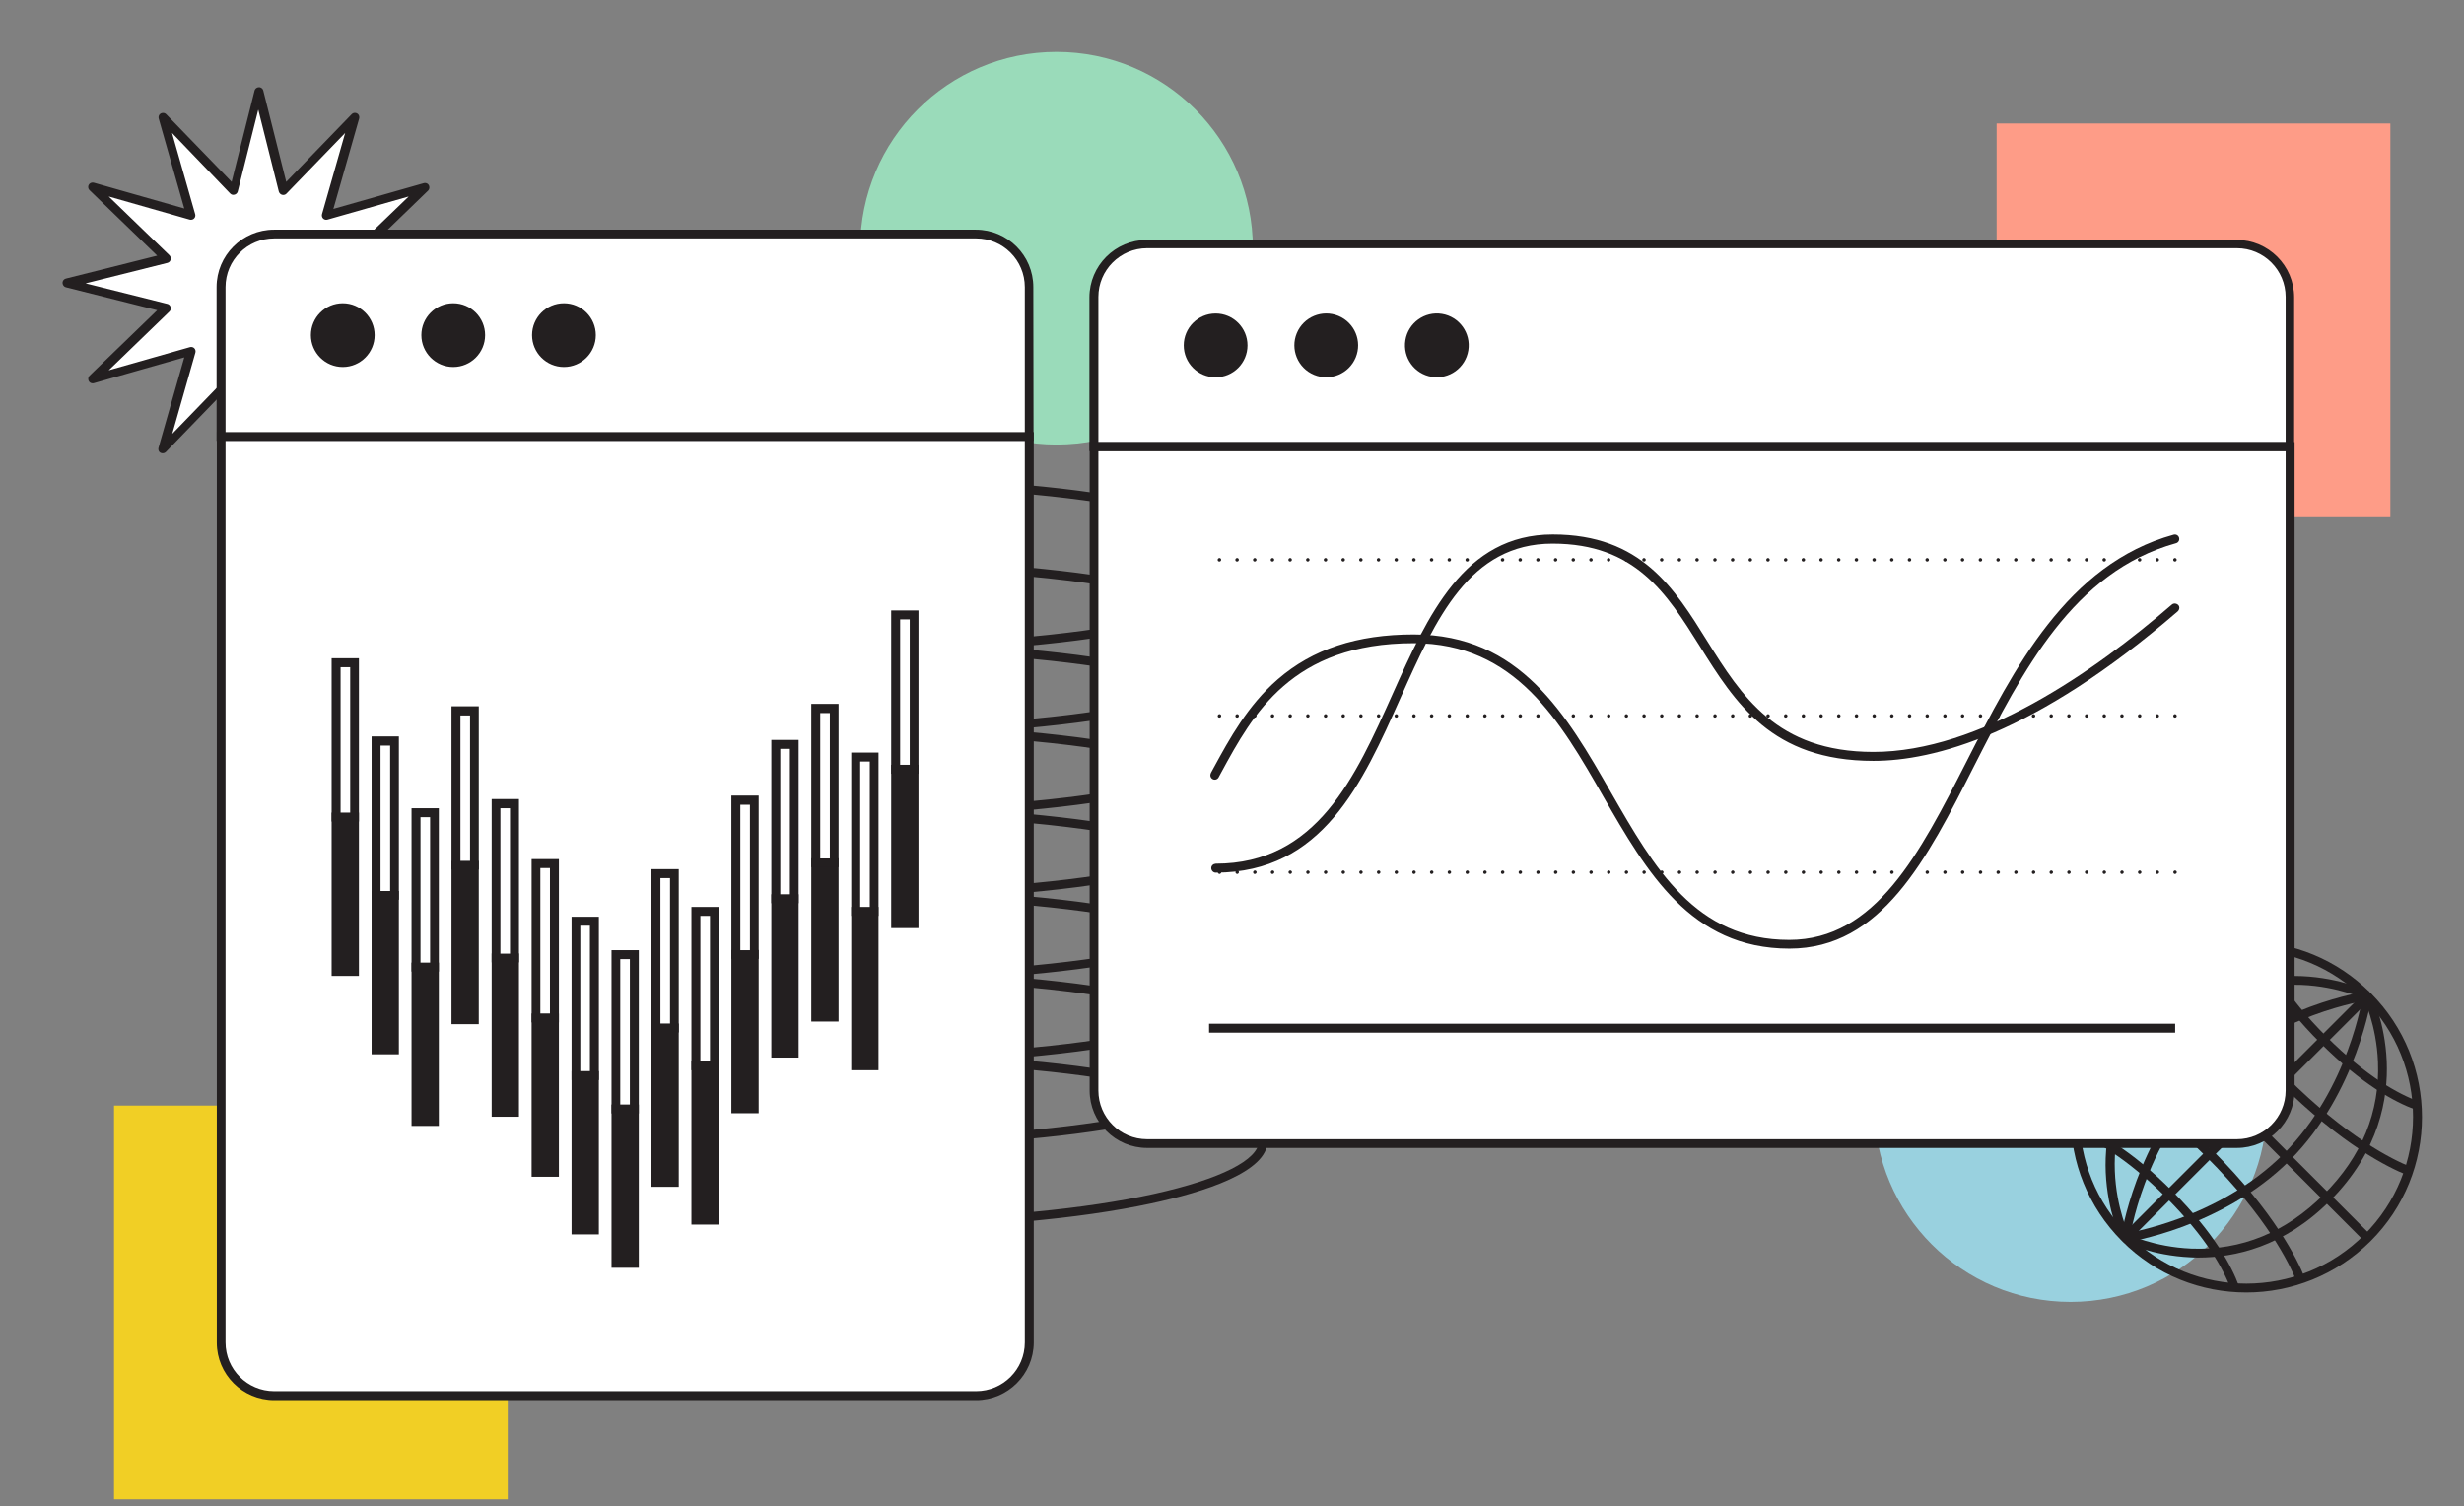 <?xml version="1.0" encoding="UTF-8"?><svg id="Calque_1" xmlns="http://www.w3.org/2000/svg" viewBox="0 0 1128.6 690"><rect x="0" y="0" width="1128.6" height="690" fill="#808080" stroke="none"/><defs><style>.cls-1{fill:#f1cf25;}.cls-2{fill:#fff;}.cls-3{fill:#fe9c87;}.cls-4{fill:#231f20;}.cls-5{fill:#9adbba;}.cls-6{fill:#99d1df;}</style></defs><rect class="cls-1" x="52.23" y="506.4" width="180.34" height="180.34"/><rect class="cls-3" x="914.53" y="56.56" width="180.34" height="180.34"/><circle class="cls-5" cx="483.93" cy="113.7" r="89.93"/><circle class="cls-6" cx="948.4" cy="506.4" r="89.93"/><path class="cls-2" d="m118.5,42l11.3,45.3,32.5-33.6-12.8,44.9,44.9-12.8-33.6,32.5,45.3,11.3-45.3,11.4,33.6,32.5-44.9-12.8,12.8,44.9-32.5-33.6-11.3,45.3-11.4-45.3-32.5,33.6,12.8-44.9-44.9,12.8,33.6-32.5-45.3-11.3,45.3-11.3-33.6-32.6,44.9,12.8-12.8-44.9,32.5,33.6,11.4-45.3Z"/><path class="cls-4" d="m118.5,219.4c-.9,0-1.7-.6-2-1.5l-10.5-41.9-30,31c-.8.8-2.1.8-2.9.1-.5-.5-.7-1.3-.5-2l11.8-41.4-41.4,11.8c-1.1.3-2.2-.3-2.5-1.4-.2-.7,0-1.5.5-2l31-30-41.8-10.5c-1.1-.3-1.7-1.4-1.5-2.5.2-.7.7-1.3,1.5-1.5l41.8-10.5-31-30c-.8-.8-.8-2.1,0-2.9.5-.5,1.3-.7,2-.5l41.4,11.8-11.7-41.2c-.3-1.1.3-2.2,1.4-2.5.7-.2,1.5,0,2,.5l30,31,10.5-41.8c.3-1.1,1.4-1.7,2.5-1.5.7.2,1.3.7,1.5,1.5l10.5,41.8,30-31c.8-.8,2.1-.8,2.9,0,.5.5.7,1.3.5,2l-11.8,41.4,41.4-11.8c1.1-.3,2.2.3,2.5,1.4.2.7,0,1.5-.5,2l-31,30,41.8,10.5c1.1.3,1.7,1.4,1.5,2.5-.2.7-.7,1.3-1.5,1.5l-41.8,10.5,31,30c.8.8.8,2.1,0,2.9-.5.5-1.3.7-2,.5l-41.4-11.8,11.8,41.4c.3,1.1-.3,2.2-1.4,2.5-.7.2-1.5,0-2-.5l-30-31-10.5,41.8c-.4.6-1.2,1.3-2.1,1.3h0Zm-11.4-49.4c.9,0,1.7.6,2,1.5l9.4,37.5,9.4-37.5c.3-1.1,1.4-1.7,2.5-1.5.4.1.7.3,1,.6l26.9,27.8-10.6-37.2c-.3-1.1.3-2.2,1.4-2.5.4-.1.8-.1,1.1,0l37.2,10.6-27.8-26.9c-.8-.8-.8-2.1-.1-2.9.3-.3.6-.5,1-.6l37.5-9.4-37.5-9.4c-1.1-.3-1.7-1.4-1.5-2.5.1-.4.3-.7.6-1l27.6-26.6-37.2,10.6c-1.1.3-2.2-.3-2.5-1.4-.1-.4-.1-.7,0-1.1l10.6-37.2-26.9,27.8c-.8.8-2.1.8-2.9,0-.3-.3-.5-.6-.6-1l-9.4-37.5-9.4,37.5c-.3,1.1-1.4,1.7-2.5,1.5-.4-.1-.7-.3-1-.6l-26.6-27.7,10.6,37.2c.3,1.1-.3,2.2-1.4,2.5-.4.1-.8.1-1.1,0l-37.1-10.6,27.8,26.9c.8.8.8,2.1.1,2.9-.3.3-.6.5-1,.6l-37.5,9.4,37.5,9.4c1.1.3,1.7,1.4,1.5,2.5-.1.4-.3.7-.6,1l-27.8,26.9,37.2-10.6c1.1-.3,2.2.3,2.5,1.4.1.4.1.7,0,1.1l-10.6,37.2,26.9-27.8c.2-.7.8-.9,1.3-.9Z"/><path class="cls-4" d="m402.3,374c-47.2,0-91.6-3.9-125.1-11.1-24.3-5.2-53.2-14.4-53.2-28.6s28.9-23.4,53.2-28.6c33.4-7.1,77.8-11.1,125.1-11.1s91.6,3.9,125.1,11.1c24.3,5.2,53.2,14.4,53.2,28.6s-29,23.4-53.2,28.6c-33.5,7.2-77.9,11.1-125.1,11.1h0Zm0-75.3c-104.3,0-174.3,18.4-174.3,35.7s70,35.6,174.3,35.6,174.3-18.4,174.3-35.6-70.1-35.7-174.3-35.7h0Z"/><path class="cls-4" d="m402.3,411.7c-47.2,0-91.6-3.9-125.1-11.1-24.3-5.2-53.2-14.4-53.2-28.6s28.9-23.4,53.2-28.6c33.4-7.1,77.8-11.1,125.1-11.1s91.6,3.9,125.1,11.1c24.3,5.2,53.2,14.4,53.2,28.6s-29,23.4-53.2,28.6c-33.5,7.2-77.9,11.1-125.1,11.1Zm0-75.3c-104.3,0-174.3,18.4-174.3,35.6s70,35.6,174.3,35.6,174.3-18.4,174.3-35.6c-.1-17.2-70.1-35.6-174.3-35.6h0Zm0-37.7c-47.2,0-91.6-3.9-125.1-11.1-24.3-5.2-53.2-14.4-53.2-28.6s28.9-23.4,53.2-28.6c33.4-7.1,77.8-11.1,125.1-11.1s91.6,3.9,125.1,11.1c24.3,5.2,53.2,14.4,53.2,28.6s-29,23.4-53.2,28.6c-33.5,7.2-77.9,11.1-125.1,11.1Zm0-75.3c-104.3,0-174.3,18.4-174.3,35.6s70,35.6,174.3,35.6,174.3-18.4,174.3-35.6c-.1-17.2-70.1-35.6-174.3-35.6h0Z"/><path class="cls-4" d="m402.3,336.4c-47.2,0-91.6-3.9-125.1-11.1-24.3-5.2-53.2-14.4-53.2-28.6s28.9-23.4,53.2-28.6c33.4-7.1,77.8-11.1,125.1-11.1s91.6,3.9,125.1,11.1c24.3,5.2,53.2,14.4,53.2,28.6s-29,23.4-53.2,28.6c-33.5,7.1-77.9,11.1-125.1,11.1Zm0-75.3c-104.3,0-174.3,18.4-174.3,35.6s70,35.6,174.3,35.6,174.3-18.4,174.3-35.6c-.1-17.2-70.1-35.6-174.3-35.6h0Zm0,188.2c-47.2,0-91.6-3.9-125.1-11.1-24.3-5.2-53.2-14.4-53.2-28.6s28.9-23.4,53.2-28.6c33.4-7.1,77.8-11.1,125.1-11.1s91.6,3.9,125.1,11.1c24.3,5.2,53.2,14.4,53.2,28.6s-29,23.4-53.2,28.6c-33.5,7.2-77.9,11.1-125.1,11.1Zm0-75.3c-104.3,0-174.3,18.5-174.3,35.7s70,35.6,174.3,35.6,174.3-18.4,174.3-35.6c-.1-17.2-70.1-35.7-174.3-35.7h0Z"/><path class="cls-4" d="m402.3,487c-47.2,0-91.6-3.9-125.1-11.1-24.3-5.2-53.2-14.4-53.2-28.6s28.9-23.4,53.2-28.6c33.4-7.1,77.8-11.1,125.1-11.1s91.6,3.9,125.1,11.1c24.3,5.2,53.2,14.4,53.2,28.6s-29,23.4-53.2,28.6c-33.5,7.2-77.9,11.1-125.1,11.1Zm0-75.3c-104.3,0-174.3,18.4-174.3,35.6s70,35.6,174.3,35.6,174.3-18.4,174.3-35.6-70.1-35.6-174.3-35.6h0Z"/><path class="cls-4" d="m402.3,524.6c-47.2,0-91.6-3.9-125.1-11.1-24.3-5.2-53.2-14.4-53.2-28.6s28.9-23.4,53.2-28.6c33.4-7.1,77.8-11.1,125.1-11.1s91.6,3.9,125.1,11.1c24.3,5.2,53.2,14.4,53.2,28.6s-29,23.4-53.2,28.6c-33.5,7.2-77.9,11.1-125.1,11.1Zm0-75.3c-104.3,0-174.3,18.5-174.3,35.7s70,35.6,174.3,35.6,174.3-18.4,174.3-35.6c-.1-17.2-70.1-35.7-174.3-35.7h0Z"/><path class="cls-4" d="m402.3,562.3c-47.2,0-91.6-3.9-125.1-11.1-24.3-5.2-53.2-14.4-53.2-28.6s28.9-23.4,53.2-28.6c33.4-7.1,77.8-11.1,125.1-11.1s91.6,3.9,125.1,11.1c24.3,5.2,53.2,14.4,53.2,28.6s-29,23.4-53.2,28.6c-33.5,7.2-77.9,11.1-125.1,11.1Zm0-75.3c-104.3,0-174.3,18.4-174.3,35.6s70,35.6,174.3,35.6,174.3-18.4,174.3-35.6c-.1-17.2-70.1-35.6-174.3-35.6h0Z"/><path class="cls-4" d="m972,457.6l2.9-2.9,110.9,110.9-2.9,2.9-110.9-110.9Z"/><path class="cls-4" d="m972,565.6l110.9-110.9,2.9,2.9-110.9,110.9-2.9-2.9Z"/><path class="cls-4" d="m973.7,569l-.6-4c.4-.1,42.7-6.3,72.8-36.4,30.1-30.1,36.3-72.3,36.4-72.8l4,.6c-.1.4-6.5,44-37.5,75.1-31.1,31-74.6,37.5-75.1,37.5h0Z"/><path class="cls-4" d="m1028.9,592c-20.6,0-41.2-7.8-56.9-23.5-31.4-31.4-31.4-82.4,0-113.7,15.2-15.2,35.4-23.6,56.9-23.6s41.7,8.4,56.9,23.6c31.4,31.4,31.4,82.4,0,113.7-15.7,15.6-36.3,23.5-56.9,23.5h0Zm0-156.8c-20.4,0-39.6,7.9-54,22.4-29.8,29.8-29.8,78.2,0,108s78.2,29.8,108,0,29.8-78.2,0-108c-14.4-14.4-33.6-22.4-54-22.4Z"/><path class="cls-4" d="m1007,576c-1.2,0-2.4,0-3.6-.1-17.9-.8-30.3-6.9-30.9-7.1l1.8-3.6c.1.1,12.3,6,29.4,6.7,22.9.9,43.3-7.4,60.7-24.8,17.4-17.4,25.7-37.8,24.8-60.7-.7-17.1-6.6-29.3-6.7-29.4l3.6-1.8c.3.5,6.3,12.9,7.1,30.9.7,16.6-3.2,41.1-26,63.9-21.1,21.2-43.8,26-60.2,26Z"/><path class="cls-4" d="m975.5,567.3l-4-.6c.1-.4,6.5-44,37.5-75.1,31.1-31.1,74.6-37.5,75.1-37.5l.6,4c-.4.1-42.7,6.3-72.8,36.4-30.1,30.1-36.4,72.4-36.4,72.8Z"/><path class="cls-4" d="m971.6,567.9c-.3-.5-6.3-12.9-7.1-30.9-.7-16.6,3.2-41.1,26-63.9s47.3-26.7,63.9-26c17.9.8,30.3,6.9,30.9,7.1l-1.8,3.6c-.1-.1-12.3-6-29.4-6.7-22.8-.9-43.3,7.4-60.7,24.8-41.6,41.6-18.3,89.6-18.1,90.1l-3.7,1.9Z"/><path class="cls-4" d="m1051.8,586.7c-3.1-7.8-13.4-29.1-41.2-56.8-27.8-27.8-49-38.1-56.8-41.2l1.5-3.8c8.1,3.2,29.9,13.8,58.2,42.1s38.9,50.1,42.1,58.2l-3.8,1.5Zm-30.1,3.6c-3.2-8.9-11-23.3-29.6-41.9-18.7-18.7-33.2-26.4-42.1-29.6l1.4-3.8c9.3,3.3,24.4,11.3,43.6,30.6,19.1,19.1,27.1,34.2,30.5,43.4l-3.8,1.3Zm80.8-52.1c-8.1-3.2-29.9-13.8-58.2-42.1-28.3-28.3-38.9-50.1-42.1-58.2l3.8-1.5c3.1,7.8,13.4,29.1,41.2,56.8,27.8,27.8,49,38.1,56.8,41.2l-1.5,3.8Zm3.7-30c-9.2-3.4-24.3-11.4-43.4-30.5-19.2-19.2-27.2-34.3-30.6-43.6l3.8-1.4c3.2,8.9,10.9,23.4,29.6,42.1,18.6,18.6,33.1,26.3,41.9,29.6l-1.3,3.8Z"/><path class="cls-2" d="m501.1,204.6h547.9v294.9c0,13.4-10.9,24.3-24.3,24.3h-499.3c-13.4,0-24.3-10.9-24.3-24.3V204.6h0Z"/><path class="cls-4" d="m1024.6,525.8h-499.2c-14.5,0-26.3-11.8-26.3-26.3V202.5h551.9v296.9c0,14.6-11.9,26.4-26.4,26.4ZM503.1,206.6v292.9c0,12.3,10,22.3,22.3,22.3h499.2c12.3,0,22.3-10,22.3-22.3V206.6H503.1Z"/><path class="cls-2" d="m525.4,111.7h499.2c13.4,0,24.3,10.9,24.3,24.3v68.4H501.1v-68.4c0-13.4,10.9-24.3,24.3-24.3Z"/><path class="cls-4" d="m1051,206.6H499v-70.4c0-14.5,11.8-26.3,26.3-26.3h499.2c14.5,0,26.3,11.8,26.3,26.3v70.4h.2Zm-547.9-4.2h543.8v-66.4c0-12.3-10-22.3-22.3-22.3h-499.2c-12.3,0-22.3,10-22.3,22.3v66.4h0Z"/><circle class="cls-4" cx="556.8" cy="158.2" r="14.6"/><circle class="cls-4" cx="607.47" cy="158.18" r="14.6" transform="translate(228.86 658.88) rotate(-67.5)"/><circle class="cls-4" cx="658.11" cy="158.17" r="14.6" transform="translate(396.55 782.44) rotate(-80.78)"/><path class="cls-2" d="m101.3,199.9h370.1v415c0,13.4-10.9,24.3-24.3,24.3H125.6c-13.4,0-24.3-10.9-24.3-24.3V199.9Z"/><path class="cls-4" d="m447.1,641.3H125.6c-14.5,0-26.3-11.8-26.3-26.3V197.9h374.2v417.1c-.1,14.5-11.9,26.3-26.4,26.3ZM103.3,201.9v413c0,12.3,10,22.3,22.3,22.3h321.5c12.3,0,22.3-10,22.3-22.3V201.9H103.3Z"/><path class="cls-2" d="m125.6,107.2h321.5c13.4,0,24.3,10.9,24.3,24.3v68.4H101.3v-68.4c0-13.4,10.9-24.3,24.3-24.3Z"/><path class="cls-4" d="m473.4,201.9H99.2v-70.4c0-14.5,11.8-26.3,26.3-26.3h321.5c14.5,0,26.3,11.8,26.3,26.3l.1,70.4Zm-370.1-4h366.1v-66.4c0-12.3-10-22.3-22.3-22.3H125.6c-12.3,0-22.3,10-22.3,22.3v66.4h0Z"/><circle class="cls-4" cx="157" cy="153.5" r="14.6"/><circle class="cls-4" cx="207.6" cy="153.5" r="14.6"/><circle class="cls-4" cx="258.3" cy="153.5" r="14.6"/><path class="cls-4" d="m553.8,468.9h442.5v4.1h-442.5v-4.1Zm441.6-212.5c0-.4.4-.8.8-.8s.8.4.8.8c0,.5-.4.8-.8.8s-.8-.3-.8-.8h0Zm-8.1,0c0-.4.4-.8.8-.8s.8.4.8.8c0,.5-.4.8-.8.8s-.8-.3-.8-.8Zm-8.1,0c0-.4.4-.8.8-.8.5,0,.8.4.8.8,0,.5-.4.8-.8.8s-.8-.3-.8-.8Zm-8.1,0c0-.4.4-.8.8-.8s.8.4.8.8c0,.5-.4.8-.8.8s-.8-.3-.8-.8Zm-8.1,0c0-.4.4-.8.8-.8s.8.4.8.8c0,.5-.4.8-.8.8-.4,0-.8-.3-.8-.8Zm-8.1,0c0-.4.4-.8.8-.8s.8.4.8.8-.4.8-.8.8-.8-.3-.8-.8Zm-8.1,0c0-.4.4-.8.8-.8s.8.4.8.8-.4.8-.8.8-.8-.3-.8-.8Zm-8.1,0c0-.4.4-.8.8-.8s.8.4.8.8c0,.5-.4.8-.8.8-.5,0-.8-.3-.8-.8h0Zm-8.1,0c0-.4.4-.8.8-.8s.8.4.8.8c0,.5-.4.8-.8.8-.5,0-.8-.3-.8-.8Zm-8.1,0c0-.4.4-.8.8-.8s.8.4.8.8-.4.8-.8.8c-.5,0-.8-.3-.8-.8Zm-8.1,0c0-.4.4-.8.8-.8s.8.4.8.8c0,.5-.4.8-.8.8-.5,0-.8-.3-.8-.8Zm-8.1,0c0-.4.4-.8.8-.8s.8.4.8.8c0,.5-.4.8-.8.8-.5,0-.8-.3-.8-.8Zm-8.2,0c0-.4.4-.8.8-.8s.8.4.8.8-.4.8-.8.8-.8-.3-.8-.8Zm-8.1,0c0-.4.4-.8.8-.8s.8.4.8.8c0,.5-.4.8-.8.8-.4,0-.8-.3-.8-.8Zm-8.1,0c0-.4.4-.8.8-.8s.8.4.8.8c0,.5-.4.8-.8.8h0c-.4,0-.8-.3-.8-.8h0Zm-8.1,0c0-.4.4-.8.8-.8.5,0,.8.4.8.8,0,.5-.4.8-.8.8s-.8-.3-.8-.8Zm-8.1,0c0-.4.4-.8.8-.8s.8.4.8.8-.4.8-.8.8-.8-.3-.8-.8Zm-8.1,0c0-.4.4-.8.8-.8s.8.4.8.8c0,.5-.4.8-.8.8h0c-.4,0-.8-.3-.8-.8Zm-8.1,0c0-.4.4-.8.8-.8.5,0,.8.4.8.8,0,.5-.4.8-.8.8-.4,0-.8-.3-.8-.8Zm-8.1,0c0-.4.4-.8.8-.8s.8.4.8.8-.4.8-.8.8-.8-.3-.8-.8Zm-8.1,0c0-.4.4-.8.8-.8s.8.4.8.8c0,.5-.4.8-.8.8s-.8-.3-.8-.8Zm-8.1,0c0-.4.4-.8.8-.8s.8.4.8.8c0,.5-.4.8-.8.8-.5,0-.8-.3-.8-.8h0Zm-8.1,0c0-.4.4-.8.8-.8s.8.4.8.8-.4.8-.8.8c-.5,0-.8-.3-.8-.8Zm-8.1,0c0-.4.4-.8.8-.8s.8.4.8.8c0,.5-.4.8-.8.8-.5,0-.8-.3-.8-.8Zm-8.1,0c0-.4.4-.8.8-.8s.8.4.8.8c0,.5-.4.8-.8.8-.5,0-.8-.3-.8-.8Zm-8.1,0c0-.4.4-.8.8-.8.5,0,.8.4.8.8,0,.5-.4.8-.8.8h0c-.5,0-.8-.3-.8-.8Zm-8.1,0c0-.4.4-.8.8-.8s.8.4.8.8-.4.8-.8.8c-.5,0-.8-.3-.8-.8Zm-8.2,0c0-.4.4-.8.8-.8s.8.4.8.8c0,.5-.4.8-.8.8-.4,0-.8-.3-.8-.8Zm-8.1,0c0-.4.4-.8.8-.8.5,0,.8.4.8.8,0,.5-.4.8-.8.8s-.8-.3-.8-.8Zm-8.1,0c0-.4.4-.8.8-.8s.8.4.8.8-.4.8-.8.8-.8-.3-.8-.8Zm-8.1,0c0-.4.4-.8.8-.8s.8.4.8.8c0,.5-.4.8-.8.8s-.8-.3-.8-.8Zm-8.1,0c0-.4.4-.8.8-.8s.8.4.8.8c0,.5-.4.8-.8.8h0c-.4,0-.8-.3-.8-.8Zm-8.1,0c0-.4.4-.8.8-.8s.8.4.8.8-.4.8-.8.8c-.4,0-.8-.3-.8-.8Zm-8.1,0c0-.4.4-.8.8-.8s.8.4.8.8c0,.5-.4.8-.8.8s-.8-.3-.8-.8Zm-8.1,0c0-.4.4-.8.8-.8s.8.4.8.8c0,.5-.4.8-.8.8s-.8-.3-.8-.8Zm-8.1,0c0-.4.4-.8.8-.8s.8.4.8.8-.4.8-.8.8c-.5,0-.8-.3-.8-.8Zm-8.1,0c0-.4.4-.8.8-.8s.8.4.8.8c0,.5-.4.8-.8.8-.5,0-.8-.3-.8-.8Zm-8.1,0c0-.4.4-.8.8-.8s.8.4.8.8c0,.5-.4.8-.8.8-.5,0-.8-.3-.8-.8Zm-8.1,0c0-.4.4-.8.8-.8.5,0,.8.4.8.8,0,.5-.4.8-.8.8-.5,0-.8-.3-.8-.8Zm-8.1,0c0-.4.4-.8.8-.8s.8.4.8.8-.4.8-.8.8c-.5,0-.8-.3-.8-.8Zm-8.1,0c0-.4.4-.8.8-.8s.8.4.8.8c0,.5-.4.8-.8.8-.5,0-.8-.3-.8-.8Zm-8.2,0c0-.4.4-.8.8-.8.5,0,.8.4.8.8,0,.5-.4.8-.8.8-.4,0-.8-.3-.8-.8Zm-8.1,0c0-.4.4-.8.8-.8s.8.4.8.8-.4.8-.8.8-.8-.3-.8-.8Zm-8.1,0c0-.4.4-.8.8-.8s.8.4.8.8c0,.5-.4.8-.8.8s-.8-.3-.8-.8Zm-8.1,0c0-.4.4-.8.8-.8s.8.4.8.8c0,.5-.4.8-.8.8s-.8-.3-.8-.8Zm-8.1,0c0-.4.4-.8.8-.8s.8.4.8.8-.4.8-.8.8-.8-.3-.8-.8Zm-8.1,0c0-.4.4-.8.8-.8s.8.4.8.8c0,.5-.4.8-.8.8s-.8-.3-.8-.8Zm-8.1,0c0-.4.4-.8.8-.8.5,0,.8.4.8.8,0,.5-.4.8-.8.8-.4,0-.8-.3-.8-.8Zm-8.1,0c0-.4.4-.8.8-.8.5,0,.8.4.8.8,0,.5-.4.8-.8.8s-.8-.3-.8-.8Zm-8.1,0c0-.4.4-.8.8-.8s.8.4.8.8-.4.8-.8.8-.8-.3-.8-.8Zm-8.1,0c0-.4.4-.8.8-.8.5,0,.8.4.8.8,0,.5-.4.8-.8.8-.5,0-.8-.3-.8-.8Zm-8.1,0c0-.4.4-.8.8-.8.5,0,.8.4.8.8,0,.5-.4.8-.8.8-.5,0-.8-.3-.8-.8Zm-8.1,0c0-.4.4-.8.8-.8s.8.4.8.8-.4.8-.8.8c-.5,0-.8-.3-.8-.8Zm-8.1,0c0-.4.4-.8.8-.8.5,0,.8.4.8.8,0,.5-.4.8-.8.8-.5,0-.8-.3-.8-.8Zm-8.1,0c0-.4.4-.8.8-.8.5,0,.8.4.8.8,0,.5-.4.8-.8.8-.5,0-.8-.3-.8-.8Zm437.7,71.5c0-.4.4-.8.8-.8s.8.4.8.8c0,.5-.4.8-.8.8s-.8-.3-.8-.8h0Zm-8.1,0c0-.4.4-.8.8-.8s.8.4.8.8c0,.5-.4.8-.8.8s-.8-.3-.8-.8Zm-8.1,0c0-.4.4-.8.8-.8.5,0,.8.4.8.8,0,.5-.4.8-.8.8s-.8-.3-.8-.8Zm-8.1,0c0-.4.4-.8.8-.8s.8.4.8.8c0,.5-.4.8-.8.8s-.8-.3-.8-.8Zm-8.1,0c0-.4.4-.8.8-.8s.8.4.8.8c0,.5-.4.8-.8.8-.4,0-.8-.3-.8-.8Zm-8.1,0c0-.4.4-.8.8-.8s.8.4.8.8-.4.8-.8.8-.8-.3-.8-.8Zm-8.1,0c0-.4.4-.8.8-.8s.8.4.8.8-.4.8-.8.8-.8-.3-.8-.8Zm-8.1,0c0-.4.4-.8.8-.8s.8.4.8.8c0,.5-.4.8-.8.8-.5,0-.8-.3-.8-.8h0Zm-8.1,0c0-.4.4-.8.8-.8s.8.4.8.8c0,.5-.4.8-.8.8-.5,0-.8-.3-.8-.8Zm-8.1,0c0-.4.4-.8.8-.8s.8.4.8.8-.4.8-.8.8c-.5,0-.8-.3-.8-.8Zm-8.1,0c0-.4.4-.8.8-.8s.8.4.8.8c0,.5-.4.8-.8.8-.5,0-.8-.3-.8-.8Zm-8.1,0c0-.4.4-.8.8-.8s.8.4.8.8c0,.5-.4.8-.8.8-.5,0-.8-.3-.8-.8Zm-8.2,0c0-.4.4-.8.8-.8s.8.4.8.8-.4.8-.8.8-.8-.3-.8-.8Zm-8.1,0c0-.4.4-.8.8-.8s.8.4.8.8c0,.5-.4.8-.8.8h0c-.4,0-.8-.3-.8-.8Zm-8.1,0c0-.4.4-.8.8-.8s.8.4.8.8c0,.5-.4.8-.8.8s-.8-.3-.8-.8h0Zm-8.1,0c0-.4.4-.8.8-.8.5,0,.8.4.8.8,0,.5-.4.8-.8.8s-.8-.3-.8-.8Zm-8.1,0c0-.4.4-.8.8-.8s.8.4.8.8-.4.8-.8.8-.8-.3-.8-.8Zm-8.1,0c0-.4.4-.8.8-.8s.8.4.8.8c0,.5-.4.8-.8.8s-.8-.3-.8-.8Zm-8.1,0c0-.4.4-.8.8-.8.5,0,.8.4.8.8,0,.5-.4.8-.8.8h0c-.4,0-.8-.3-.8-.8Zm-8.1,0c0-.4.4-.8.8-.8s.8.4.8.8-.4.8-.8.8-.8-.3-.8-.8Zm-8.1,0c0-.4.4-.8.8-.8s.8.4.8.8c0,.5-.4.8-.8.8s-.8-.3-.8-.8Zm-8.1,0c0-.4.4-.8.8-.8s.8.4.8.8c0,.5-.4.8-.8.8-.5,0-.8-.3-.8-.8h0Zm-8.1,0c0-.4.4-.8.8-.8s.8.4.8.8-.4.8-.8.8c-.5,0-.8-.3-.8-.8Zm-8.1,0c0-.4.4-.8.8-.8s.8.4.8.8c0,.5-.4.8-.8.8-.5,0-.8-.3-.8-.8Zm-8.1,0c0-.4.4-.8.8-.8s.8.4.8.8c0,.5-.4.8-.8.8-.5,0-.8-.3-.8-.8Zm-8.1,0c0-.4.4-.8.8-.8.5,0,.8.4.8.8,0,.5-.4.8-.8.8-.5,0-.8-.3-.8-.8Zm-8.1,0c0-.4.4-.8.8-.8s.8.4.8.8-.4.8-.8.8c-.5,0-.8-.3-.8-.8Zm-8.2,0c0-.4.4-.8.8-.8s.8.4.8.8c0,.5-.4.8-.8.8-.4,0-.8-.3-.8-.8Zm-8.1,0c0-.4.4-.8.8-.8.5,0,.8.4.8.8,0,.5-.4.8-.8.8s-.8-.3-.8-.8Zm-8.1,0c0-.4.4-.8.8-.8s.8.4.8.8-.4.8-.8.8-.8-.3-.8-.8Zm-8.1,0c0-.4.4-.8.8-.8s.8.4.8.8c0,.5-.4.8-.8.8s-.8-.3-.8-.8Zm-8.1,0c0-.4.4-.8.8-.8s.8.4.8.8c0,.5-.4.8-.8.8s-.8-.3-.8-.8Zm-8.1,0c0-.4.4-.8.8-.8s.8.4.8.8-.4.8-.8.8c-.4,0-.8-.3-.8-.8Zm-8.1,0c0-.4.4-.8.8-.8s.8.4.8.8c0,.5-.4.8-.8.8s-.8-.3-.8-.8Zm-8.1,0c0-.4.4-.8.8-.8s.8.4.8.8c0,.5-.4.8-.8.8s-.8-.3-.8-.8Zm-8.1,0c0-.4.4-.8.8-.8s.8.4.8.8-.4.8-.8.8c-.5,0-.8-.3-.8-.8Zm-8.1,0c0-.4.4-.8.8-.8s.8.4.8.8c0,.5-.4.8-.8.8-.5,0-.8-.3-.8-.8Zm-8.1,0c0-.4.4-.8.8-.8s.8.4.8.8c0,.5-.4.8-.8.8-.5,0-.8-.3-.8-.8Zm-8.1,0c0-.4.4-.8.8-.8.5,0,.8.4.8.8,0,.5-.4.8-.8.8-.5,0-.8-.3-.8-.8Zm-8.1,0c0-.4.4-.8.8-.8s.8.4.8.8-.4.8-.8.8c-.5,0-.8-.3-.8-.8Zm-8.1,0c0-.4.4-.8.8-.8s.8.4.8.8c0,.5-.4.8-.8.8-.5,0-.8-.3-.8-.8Zm-8.2,0c0-.4.4-.8.8-.8.5,0,.8.4.8.8,0,.5-.4.8-.8.8-.4,0-.8-.3-.8-.8Zm-8.1,0c0-.4.4-.8.8-.8s.8.4.8.8-.4.8-.8.8-.8-.3-.8-.8Zm-8.1,0c0-.4.4-.8.8-.8s.8.4.8.8c0,.5-.4.8-.8.8s-.8-.3-.8-.8Zm-8.1,0c0-.4.4-.8.8-.8s.8.4.8.8c0,.5-.4.8-.8.8s-.8-.3-.8-.8Zm-8.1,0c0-.4.4-.8.8-.8s.8.4.8.8-.4.8-.8.8-.8-.3-.8-.8Zm-8.1,0c0-.4.4-.8.8-.8s.8.4.8.8c0,.5-.4.8-.8.8s-.8-.3-.8-.8Zm-8.1,0c0-.4.4-.8.8-.8.5,0,.8.4.8.8,0,.5-.4.8-.8.8-.4,0-.8-.3-.8-.8Zm-8.1,0c0-.4.4-.8.8-.8.5,0,.8.4.8.8,0,.5-.4.8-.8.8s-.8-.3-.8-.8Zm-8.1,0c0-.4.4-.8.8-.8s.8.4.8.8-.4.8-.8.8-.8-.3-.8-.8Zm-8.1,0c0-.4.4-.8.8-.8.5,0,.8.4.8.8,0,.5-.4.8-.8.8-.5,0-.8-.3-.8-.8Zm-8.1,0c0-.4.4-.8.8-.8.5,0,.8.4.8.8,0,.5-.4.8-.8.8-.5,0-.8-.3-.8-.8Zm-8.1,0c0-.4.4-.8.8-.8s.8.4.8.8-.4.8-.8.8c-.5,0-.8-.3-.8-.8Zm-8.1,0c0-.4.4-.8.8-.8.5,0,.8.4.8.8,0,.5-.4.8-.8.8h0c-.5,0-.8-.3-.8-.8Zm-8.1,0c0-.4.4-.8.8-.8.5,0,.8.4.8.8,0,.5-.4.8-.8.8h0c-.5,0-.8-.3-.8-.8Zm437.7,71.6c0-.4.4-.8.8-.8s.8.4.8.8-.4.8-.8.8c-.4.1-.8-.4-.8-.8Zm-8.1,0c0-.4.4-.8.8-.8s.8.4.8.8-.4.8-.8.8c-.4.1-.8-.4-.8-.8Zm-8.1,0c0-.4.4-.8.8-.8s.8.4.8.8-.4.8-.8.8c-.4.1-.8-.4-.8-.8Zm-8.1,0c0-.4.4-.8.8-.8s.8.4.8.8-.4.8-.8.8c-.4.1-.8-.4-.8-.8Zm-8.1,0c0-.4.4-.8.8-.8s.8.4.8.8-.4.8-.8.8c-.4.1-.8-.4-.8-.8Zm-8.1,0c0-.5.4-.8.8-.8.5,0,.8.4.8.8s-.4.8-.8.8c-.4.1-.8-.4-.8-.8Zm-8.1,0c0-.4.4-.8.8-.8s.8.4.8.8-.4.8-.8.8c-.4.1-.8-.4-.8-.8Zm-8.1,0c0-.4.4-.8.8-.8s.8.4.8.8-.4.8-.8.8c-.5.1-.8-.4-.8-.8Zm-8.1,0c0-.4.4-.8.8-.8s.8.4.8.8-.4.8-.8.8c-.5.1-.8-.4-.8-.8Zm-8.1,0c0-.4.4-.8.8-.8s.8.4.8.8-.4.8-.8.8c-.5.1-.8-.4-.8-.8Zm-8.1,0c0-.4.4-.8.8-.8s.8.4.8.8-.4.8-.8.8c-.5.1-.8-.4-.8-.8Zm-8.1,0c0-.4.4-.8.8-.8s.8.4.8.8-.4.8-.8.8c-.5.1-.8-.4-.8-.8Zm-8.2,0c0-.5.4-.8.8-.8.5,0,.8.4.8.8s-.4.8-.8.8c-.4.1-.8-.4-.8-.8Zm-8.1,0c0-.4.4-.8.8-.8s.8.4.8.8-.4.8-.8.8c-.4.1-.8-.4-.8-.8Zm-8.1,0c0-.4.4-.8.8-.8s.8.4.8.8-.4.8-.8.8c-.4.1-.8-.4-.8-.8Zm-8.1,0c0-.4.4-.8.8-.8s.8.4.8.8-.4.8-.8.8c-.4.1-.8-.4-.8-.8Zm-8.1,0c0-.4.4-.8.8-.8s.8.4.8.8-.4.8-.8.8c-.4.1-.8-.4-.8-.8Zm-8.1,0c0-.4.4-.8.8-.8s.8.4.8.8-.4.8-.8.8c-.4.1-.8-.4-.8-.8Zm-8.1,0c0-.4.4-.8.8-.8s.8.4.8.8-.4.8-.8.8c-.4.1-.8-.4-.8-.8Zm-8.1,0c0-.4.4-.8.8-.8s.8.4.8.8-.4.8-.8.8c-.4.1-.8-.4-.8-.8Zm-8.1,0c0-.4.4-.8.8-.8s.8.4.8.8-.4.8-.8.8c-.4.1-.8-.4-.8-.8Zm-8.1,0c0-.4.4-.8.8-.8s.8.4.8.8-.4.8-.8.8c-.5.1-.8-.4-.8-.8Zm-8.1,0c0-.5.4-.8.8-.8.5,0,.8.4.8.8s-.4.8-.8.8c-.5.1-.8-.4-.8-.8Zm-8.1,0c0-.4.4-.8.8-.8s.8.4.8.8-.4.8-.8.8c-.5.1-.8-.4-.8-.8Zm-8.1,0c0-.4.4-.8.8-.8s.8.4.8.8-.4.8-.8.8c-.5.1-.8-.4-.8-.8Zm-8.1,0c0-.4.4-.8.8-.8s.8.4.8.8-.4.8-.8.8c-.5.1-.8-.4-.8-.8Zm-8.1,0c0-.4.4-.8.8-.8s.8.4.8.8-.4.8-.8.8c-.5.1-.8-.4-.8-.8Zm-8.2,0c0-.4.4-.8.8-.8s.8.4.8.8-.4.8-.8.8c-.4.1-.8-.4-.8-.8Zm-8.1,0c0-.4.4-.8.8-.8s.8.4.8.8-.4.8-.8.8c-.4.1-.8-.4-.8-.8Zm-8.1,0c0-.4.4-.8.8-.8s.8.4.8.8-.4.8-.8.8c-.4.1-.8-.4-.8-.8Zm-8.1,0c0-.4.4-.8.8-.8s.8.4.8.8-.4.8-.8.8c-.4.1-.8-.4-.8-.8Zm-8.1,0c0-.4.4-.8.8-.8s.8.4.8.8-.4.8-.8.8c-.4.1-.8-.4-.8-.8Zm-8.1,0c0-.5.4-.8.8-.8.5,0,.8.4.8.8s-.4.8-.8.8c-.4.1-.8-.4-.8-.8Zm-8.1,0c0-.4.4-.8.8-.8s.8.4.8.8-.4.8-.8.8c-.4.1-.8-.4-.8-.8Zm-8.1,0c0-.4.4-.8.8-.8s.8.4.8.8-.4.8-.8.8c-.4.1-.8-.4-.8-.8Zm-8.1,0c0-.5.4-.8.8-.8.5,0,.8.4.8.8s-.4.8-.8.8c-.5.1-.8-.4-.8-.8Zm-8.1,0c0-.4.4-.8.8-.8s.8.4.8.8-.4.8-.8.8c-.5.1-.8-.4-.8-.8Zm-8.1,0c0-.4.4-.8.8-.8s.8.4.8.8-.4.8-.8.8c-.5.1-.8-.4-.8-.8Zm-8.1,0c0-.4.4-.8.8-.8s.8.4.8.8-.4.8-.8.8c-.5.1-.8-.4-.8-.8Zm-8.1,0c0-.4.4-.8.8-.8s.8.4.8.8-.4.8-.8.8c-.5.1-.8-.4-.8-.8Zm-8.1,0c0-.4.4-.8.8-.8s.8.4.8.8-.4.8-.8.8c-.5.1-.8-.4-.8-.8Zm-8.2,0c0-.4.4-.8.8-.8s.8.4.8.8-.4.8-.8.8c-.4.1-.8-.4-.8-.8Zm-8.1,0c0-.4.4-.8.8-.8s.8.4.8.8-.4.8-.8.8c-.4.1-.8-.4-.8-.8Zm-8.1,0c0-.4.4-.8.8-.8s.8.4.8.8-.4.8-.8.8c-.4.1-.8-.4-.8-.8Zm-8.1,0c0-.4.4-.8.8-.8s.8.4.8.8-.4.8-.8.8c-.4.1-.8-.4-.8-.8Zm-8.1,0c0-.5.4-.8.8-.8.5,0,.8.4.8.8s-.4.8-.8.8c-.4.1-.8-.4-.8-.8Zm-8.1,0c0-.4.4-.8.8-.8s.8.4.8.8-.4.8-.8.8c-.4.1-.8-.4-.8-.8Zm-8.1,0c0-.4.4-.8.8-.8s.8.4.8.8-.4.8-.8.8-.8-.4-.8-.8Zm-8.1,0c0-.4.4-.8.8-.8.5,0,.8.4.8.8s-.4.8-.8.8c-.4.1-.8-.4-.8-.8Zm-8.1,0c0-.4.4-.8.8-.8s.8.4.8.8-.4.8-.8.8c-.4.1-.8-.4-.8-.8Zm-8.1,0c0-.4.4-.8.8-.8s.8.4.8.8-.4.8-.8.8-.8-.4-.8-.8Zm-8.1,0c0-.4.4-.8.8-.8.5,0,.8.4.8.8s-.4.8-.8.8c-.5.1-.8-.4-.8-.8Zm-8.1,0c0-.4.4-.8.8-.8s.8.4.8.8-.4.8-.8.8c-.5.1-.8-.4-.8-.8Zm-8.1,0c0-.4.4-.8.8-.8s.8.4.8.8-.4.8-.8.8-.8-.4-.8-.8Zm-8.1,0c0-.4.4-.8.8-.8s.8.4.8.8-.4.8-.8.8-.8-.4-.8-.8Z"/><path class="cls-4" d="m819.6,434.5c-45.3,0-65.5-35.4-85.2-69.6-19.8-34.6-40.3-70.3-86.9-70.3-55.9,0-73.7,32.7-88,59l-1.3,2.4c-.5,1-1.7,1.4-2.7.9s-1.4-1.7-.9-2.7v-.1l1.3-2.4c7.3-13.4,15.6-28.6,29.3-40.5,16-13.9,36.4-20.6,62.3-20.6,48.9,0,70,36.8,90.4,72.4,19.9,34.7,38.7,67.5,81.6,67.5,39.6,0,59.8-39.6,81.2-81.6,21.6-42.4,46.1-90.5,94.9-104,1.1-.3,2.2.3,2.5,1.4s-.3,2.2-1.4,2.5c-47.1,13.1-70.1,58.2-92.4,101.9-21.8,43.1-42.6,83.8-84.7,83.8Z"/><path class="cls-4" d="m556.8,399.7c-1.1,0-2-1-2-2.1s.9-1.9,2-2c46.3,0,64-39.6,81.1-77.8,16.1-35.9,32.7-73,73.3-73s55.8,24.8,70.8,48.9c15.6,24.9,31.7,50.7,76.1,50.7,48.4,0,101.1-36.7,136.7-67.5.8-.7,2.1-.6,2.9.2s.6,2.1-.2,2.9c-65.5,56.6-112,68.5-139.4,68.5-46.7,0-63.4-26.7-79.6-52.6-15.1-24.1-29.4-46.9-67.4-46.9s-53.4,34.3-69.6,70.6c-17.5,39.3-35.8,80.1-84.7,80.1h0Z"/><path class="cls-4" d="m154,374.3h8.4v70.7h-8.4v-70.7Z"/><path class="cls-4" d="m164.4,447h-12.5v-74.8h12.5v74.8Zm-8.4-4.1h4.4v-66.6h-4.4v66.6Z"/><path class="cls-2" d="m154,303.6h8.4v70.7h-8.4v-70.7Z"/><path class="cls-4" d="m164.4,376.3h-12.5v-74.8h12.5v74.8Zm-8.4-4.1h4.4v-66.6h-4.4v66.6Zm16.3,37.9h8.4v70.7h-8.4v-70.7Z"/><path class="cls-4" d="m182.7,482.9h-12.5v-74.8h12.5v74.8Zm-8.4-4.1h4.4v-66.6h-4.4v66.6Z"/><path class="cls-2" d="m172.3,339.4h8.4v70.7h-8.4v-70.7Z"/><path class="cls-4" d="m182.7,412.1h-12.5v-74.8h12.5v74.8Zm-8.4-4h4.4v-66.6h-4.4v66.6Zm16.3,34.9h8.4v70.7h-8.4v-70.7Z"/><path class="cls-4" d="m201,515.7h-12.5v-74.8h12.5v74.8Zm-8.4-4.1h4.4v-66.6h-4.4v66.6Z"/><path class="cls-2" d="m190.6,372.2h8.4v70.7h-8.4v-70.7Z"/><path class="cls-4" d="m201,445h-12.5v-74.8h12.5v74.8Zm-8.4-4.1h4.4v-66.6h-4.4v66.6Zm16.3-44.6h8.4v70.7h-8.4v-70.7Z"/><path class="cls-4" d="m219.3,469.1h-12.5v-74.8h12.5v74.8Zm-8.4-4.1h4.4v-66.6h-4.4v66.6Z"/><path class="cls-2" d="m208.9,325.6h8.4v70.7h-8.4v-70.7Z"/><path class="cls-4" d="m219.3,398.3h-12.5v-74.8h12.5v74.8Zm-8.4-4h4.4v-66.6h-4.4v66.6Zm16.3,44.5h8.4v70.7h-8.4v-70.7Z"/><path class="cls-4" d="m237.7,511.5h-12.5v-74.8h12.5v74.8Zm-8.5-4h4.4v-66.6h-4.4v66.6Z"/><path class="cls-2" d="m227.2,368.1h8.4v70.7h-8.4v-70.7Z"/><path class="cls-4" d="m237.7,440.8h-12.5v-74.8h12.5v74.8Zm-8.5-4h4.4v-66.6h-4.4v66.6Zm16.3,29.4h8.4v70.7h-8.4v-70.7Z"/><path class="cls-4" d="m256,539h-12.5v-74.8h12.5v74.8Zm-8.5-4.1h4.4v-66.6h-4.4v66.6Z"/><path class="cls-2" d="m245.5,395.5h8.4v70.7h-8.4v-70.7Z"/><path class="cls-4" d="m256,468.3h-12.5v-74.8h12.5v74.8Zm-8.5-4.1h4.4v-66.6h-4.4v66.6Zm16.3,28.5h8.4v70.7h-8.4v-70.7Z"/><path class="cls-4" d="m274.3,565.4h-12.5v-74.8h12.5v74.8Zm-8.5-4.1h4.4v-66.6h-4.4v66.6Z"/><path class="cls-2" d="m263.8,422h8.4v70.7h-8.4v-70.7Z"/><path class="cls-4" d="m274.3,494.7h-12.5v-74.8h12.5v74.8Zm-8.5-4.1h4.4v-66.6h-4.4v66.6Zm16.3,17.3h8.4v70.7h-8.4v-70.7Z"/><path class="cls-4" d="m292.6,580.7h-12.5v-74.8h12.5v74.8Zm-8.5-4.1h4.4v-66.6h-4.4v66.6Z"/><path class="cls-2" d="m282.1,437.2h8.4v70.7h-8.4v-70.7Z"/><path class="cls-4" d="m292.6,510h-12.5v-74.8h12.5v74.8Zm-8.5-4.1h4.4v-66.6h-4.4v66.6Zm16.3-35h8.4v70.7h-8.4v-70.7Z"/><path class="cls-4" d="m310.9,543.6h-12.5v-74.8h12.5v74.8Zm-8.4-4.1h4.4v-66.6h-4.4v66.6Z"/><path class="cls-2" d="m300.4,400.2h8.4v70.7h-8.4v-70.7Z"/><path class="cls-4" d="m310.9,472.9h-12.5v-74.8h12.5v74.8Zm-8.4-4.1h4.4v-66.6h-4.4v66.6Zm16.2,19.3h8.4v70.7h-8.4v-70.7Z"/><path class="cls-4" d="m329.2,560.9h-12.5v-74.8h12.5v74.8Zm-8.4-4.1h4.4v-66.6h-4.4v66.6Z"/><path class="cls-2" d="m318.7,417.4h8.4v70.7h-8.4v-70.7Z"/><path class="cls-4" d="m329.2,490.2h-12.5v-74.8h12.5v74.8Zm-8.4-4.1h4.4v-66.6h-4.4v66.6Zm16.2-48.9h8.4v70.7h-8.4v-70.7Z"/><path class="cls-4" d="m347.5,509.9h-12.5v-74.8h12.5v74.8Zm-8.4-4h4.4v-66.6h-4.4v66.6Z"/><path class="cls-2" d="m337,366.5h8.4v70.7h-8.4v-70.7Z"/><path class="cls-4" d="m347.5,439.2h-12.5v-74.8h12.5v74.8Zm-8.4-4h4.4v-66.6h-4.4v66.6Zm16.3-23.5h8.4v70.7h-8.4v-70.7Z"/><path class="cls-4" d="m365.8,484.4h-12.5v-74.8h12.5v74.8Zm-8.4-4.1h4.4v-66.6h-4.4v66.6h0Z"/><path class="cls-2" d="m355.4,341h8.4v70.7h-8.4v-70.7Z"/><path class="cls-4" d="m365.8,413.7h-12.5v-74.8h12.5v74.8Zm-8.4-4.1h4.4v-66.6h-4.4v66.6h0Zm16.3-14.4h8.4v70.7h-8.4v-70.7Z"/><path class="cls-4" d="m384.1,467.9h-12.5v-74.8h12.5v74.8Zm-8.4-4h4.4v-66.6h-4.4v66.6Z"/><path class="cls-2" d="m373.7,324.5h8.4v70.7h-8.4v-70.7Z"/><path class="cls-4" d="m384.1,397.2h-12.5v-74.8h12.5v74.8Zm-8.4-4h4.4v-66.6h-4.4v66.6Zm16.3,24.2h8.4v70.7h-8.4v-70.7Z"/><path class="cls-4" d="m402.4,490.2h-12.5v-74.8h12.5v74.8Zm-8.4-4.1h4.4v-66.6h-4.4v66.6Z"/><path class="cls-2" d="m392,346.7h8.4v70.7h-8.4v-70.7Z"/><path class="cls-4" d="m402.4,419.5h-12.5v-74.8h12.5v74.8Zm-8.4-4.1h4.4v-66.6h-4.4v66.6Zm16.3-63.1h8.4v70.7h-8.4v-70.7Z"/><path class="cls-4" d="m420.7,425.1h-12.5v-74.8h12.5v74.8Zm-8.4-4.1h4.4v-66.6h-4.4v66.6Z"/><path class="cls-2" d="m410.3,281.6h8.4v70.7h-8.4v-70.7Z"/><path class="cls-4" d="m420.7,354.4h-12.5v-74.8h12.5v74.8Zm-8.4-4.1h4.4v-66.6h-4.4v66.6Z"/></svg>
